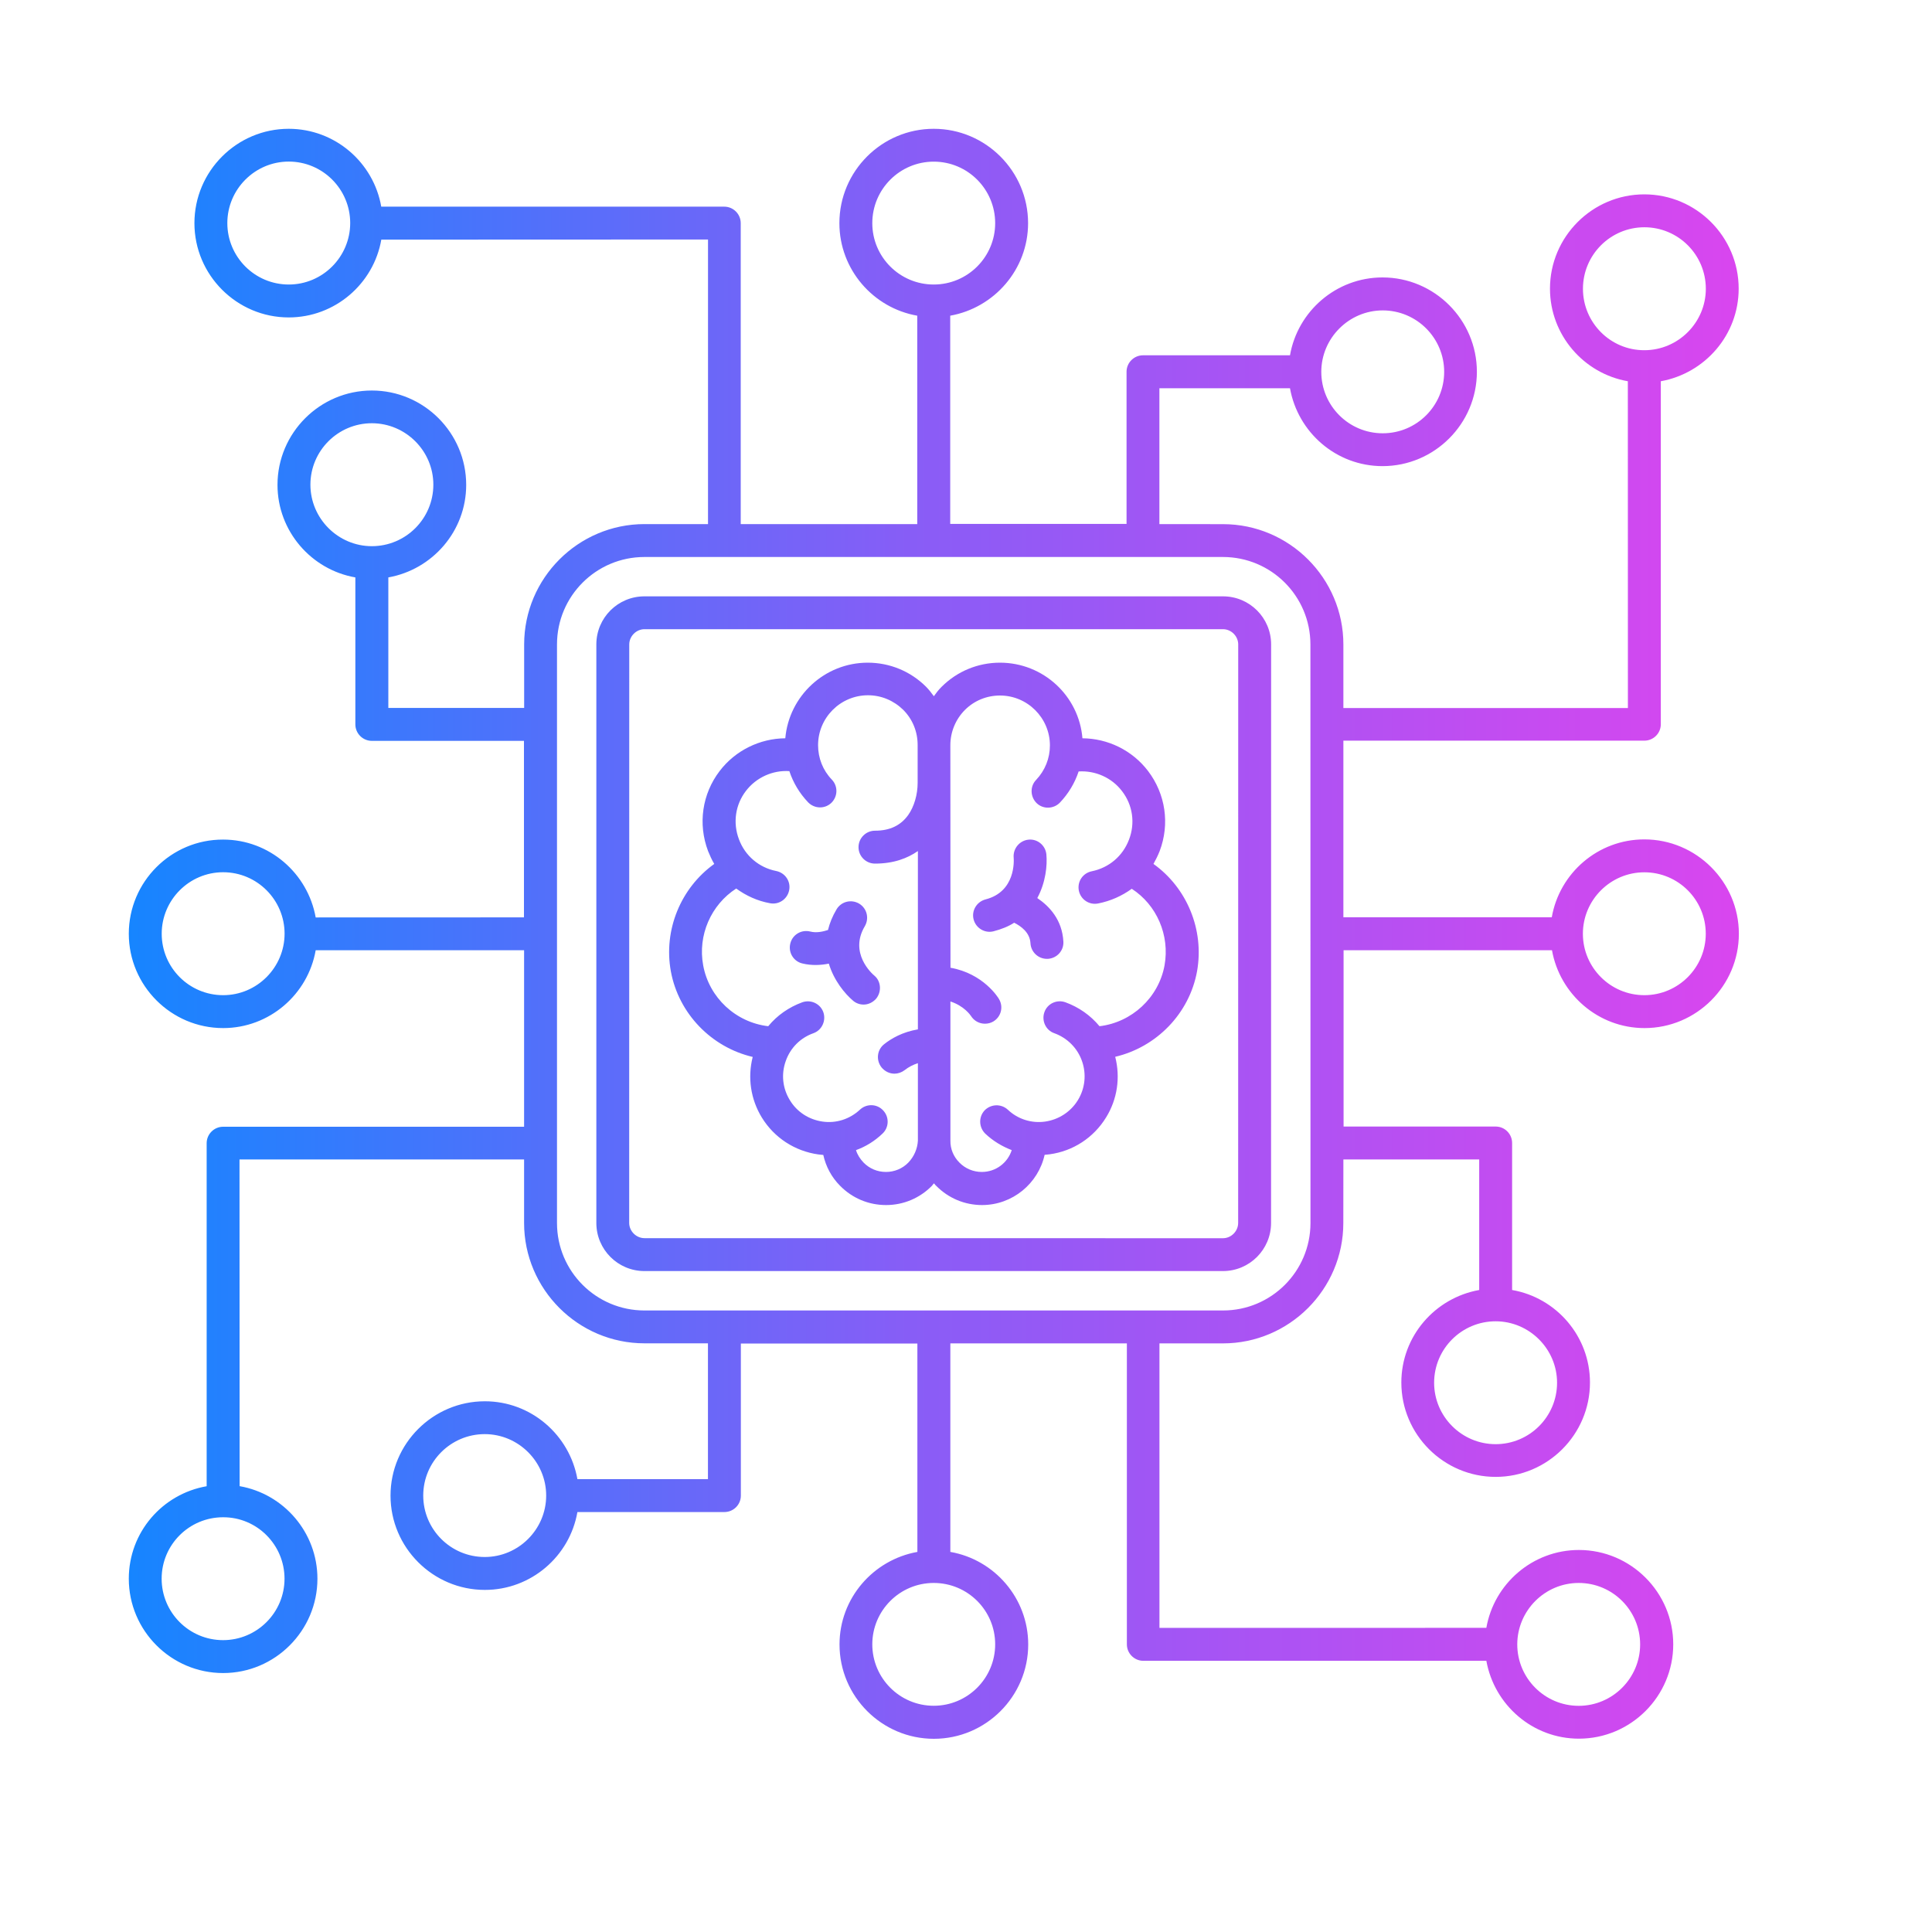 <svg width="30" height="30" viewBox="0 0 30 30" fill="none" xmlns="http://www.w3.org/2000/svg">
<path d="M25.533 13.034C24.813 13.034 24.215 13.558 24.096 14.243H20.86V11.501H25.533C25.674 11.501 25.789 11.387 25.789 11.246V5.92C26.473 5.797 26.998 5.202 26.998 4.482C26.998 3.676 26.34 3.018 25.533 3.018C24.726 3.018 24.068 3.676 24.068 4.482C24.068 5.202 24.593 5.801 25.277 5.92L25.278 10.994H20.86V10.008C20.86 8.978 20.02 8.139 18.991 8.139L18.003 8.138V6.029H20.031C20.153 6.713 20.748 7.238 21.468 7.238C22.274 7.238 22.933 6.58 22.933 5.773C22.933 4.966 22.274 4.308 21.468 4.308C20.748 4.308 20.15 4.833 20.031 5.517H17.749C17.608 5.517 17.493 5.632 17.493 5.773V8.135H14.755V4.902C15.439 4.78 15.964 4.184 15.964 3.465C15.964 2.658 15.306 2 14.499 2C13.692 2 13.034 2.658 13.034 3.465C13.034 4.184 13.559 4.783 14.243 4.902V8.138H11.502V3.465C11.502 3.324 11.387 3.209 11.246 3.209H5.92C5.801 2.524 5.203 2 4.483 2C3.677 2 3.019 2.658 3.019 3.465C3.019 4.271 3.677 4.929 4.483 4.929C5.203 4.929 5.802 4.405 5.921 3.721L10.994 3.719V8.138H10.008C8.978 8.138 8.139 8.978 8.139 10.007V10.993H6.03V8.966C6.715 8.844 7.239 8.248 7.239 7.529C7.239 6.722 6.581 6.064 5.774 6.064C4.968 6.064 4.309 6.722 4.309 7.529C4.309 8.248 4.834 8.847 5.518 8.966V11.248C5.518 11.389 5.633 11.504 5.774 11.504H8.136V14.245L4.902 14.246C4.78 13.562 4.184 13.037 3.465 13.037C2.658 13.034 2 13.692 2 14.499C2 15.306 2.658 15.964 3.465 15.964C4.184 15.964 4.783 15.439 4.902 14.755H8.138V17.496H3.465C3.324 17.496 3.209 17.611 3.209 17.752V23.078C2.524 23.197 2 23.791 2 24.514C2 25.321 2.658 25.979 3.465 25.979C4.271 25.979 4.929 25.321 4.929 24.514C4.929 23.795 4.405 23.196 3.721 23.077L3.719 18.004H8.138V18.99C8.138 20.019 8.978 20.859 10.007 20.859H10.993V22.968H8.966C8.844 22.283 8.248 21.759 7.529 21.759C6.722 21.759 6.064 22.417 6.064 23.224C6.064 24.03 6.722 24.688 7.529 24.688C8.248 24.688 8.847 24.164 8.966 23.479H11.248C11.389 23.479 11.504 23.365 11.504 23.224V20.862H14.245V24.098C13.561 24.22 13.036 24.816 13.036 25.535C13.036 26.342 13.694 27 14.501 27C15.308 27 15.966 26.342 15.966 25.535C15.966 24.816 15.441 24.217 14.757 24.098V20.86H17.498V25.533C17.498 25.674 17.613 25.789 17.754 25.789H23.08C23.203 26.474 23.798 26.998 24.517 26.998C25.324 26.998 25.982 26.34 25.982 25.533C25.982 24.727 25.324 24.068 24.517 24.068C23.798 24.068 23.199 24.593 23.08 25.277L18.004 25.278V20.86H18.99C20.019 20.86 20.859 20.02 20.859 18.991L20.86 18.004H22.969V20.031C22.284 20.153 21.76 20.748 21.76 21.468C21.76 22.275 22.418 22.933 23.225 22.933C24.031 22.933 24.689 22.275 24.689 21.468C24.689 20.748 24.165 20.15 23.48 20.031V17.749C23.48 17.608 23.366 17.493 23.225 17.493H20.863V14.755H24.099C24.221 15.439 24.817 15.964 25.536 15.964C26.343 15.964 27.001 15.306 27.001 14.499C27.001 13.692 26.34 13.034 25.533 13.034ZM24.58 4.484C24.58 3.956 25.009 3.529 25.534 3.529C26.062 3.529 26.488 3.958 26.488 4.484C26.488 5.008 26.059 5.438 25.534 5.438C25.007 5.44 24.58 5.01 24.58 4.484ZM21.471 4.82C21.999 4.82 22.425 5.249 22.425 5.774C22.425 6.302 21.997 6.728 21.471 6.728C20.944 6.728 20.517 6.3 20.517 5.774C20.517 5.25 20.947 4.82 21.471 4.82ZM13.545 3.465C13.545 2.937 13.974 2.51 14.499 2.51C15.027 2.51 15.453 2.939 15.453 3.465C15.453 3.989 15.027 4.418 14.499 4.418C13.972 4.418 13.545 3.991 13.545 3.465ZM4.484 4.418C3.956 4.418 3.53 3.989 3.53 3.464C3.53 2.939 3.958 2.509 4.484 2.509C5.011 2.509 5.438 2.938 5.438 3.464C5.437 3.989 5.01 4.418 4.484 4.418ZM4.82 7.526C4.82 6.999 5.249 6.572 5.774 6.572C6.299 6.572 6.729 7.001 6.729 7.526C6.729 8.054 6.3 8.481 5.774 8.481C5.25 8.481 4.82 8.051 4.82 7.526ZM3.465 15.453C2.937 15.453 2.511 15.024 2.511 14.499C2.511 13.974 2.939 13.544 3.465 13.544C3.992 13.544 4.419 13.973 4.419 14.499C4.418 15.023 3.991 15.453 3.465 15.453ZM4.418 24.514C4.418 25.041 3.989 25.468 3.464 25.468C2.936 25.468 2.51 25.039 2.51 24.514C2.51 23.986 2.938 23.56 3.464 23.56C3.991 23.558 4.418 23.988 4.418 24.514ZM7.527 24.177C6.999 24.177 6.572 23.749 6.572 23.223C6.572 22.696 7.001 22.269 7.527 22.269C8.051 22.269 8.481 22.698 8.481 23.223C8.481 23.748 8.051 24.177 7.527 24.177ZM15.453 25.533C15.453 26.06 15.024 26.487 14.499 26.487C13.971 26.487 13.545 26.058 13.545 25.533C13.545 25.009 13.971 24.58 14.499 24.58C15.026 24.58 15.453 25.006 15.453 25.533ZM24.514 24.58C25.042 24.58 25.468 25.009 25.468 25.534C25.468 26.058 25.04 26.488 24.514 26.488C23.987 26.488 23.56 26.059 23.56 25.534C23.561 25.009 23.988 24.58 24.514 24.58ZM24.178 21.471C24.178 21.999 23.749 22.425 23.224 22.425C22.699 22.425 22.269 21.997 22.269 21.471C22.269 20.944 22.698 20.517 23.224 20.517C23.748 20.517 24.178 20.947 24.178 21.471ZM20.349 18.991C20.349 19.741 19.741 20.349 18.991 20.349H10.007C9.257 20.349 8.649 19.741 8.649 18.991V10.007C8.649 9.257 9.257 8.649 10.007 8.649H18.99C19.74 8.649 20.348 9.257 20.348 10.007L20.349 18.991ZM25.533 15.453C25.006 15.453 24.579 15.024 24.579 14.499C24.579 13.974 25.008 13.545 25.533 13.545C26.061 13.545 26.487 13.973 26.487 14.499C26.487 15.023 26.061 15.453 25.533 15.453ZM18.991 9.26H10.007C9.594 9.26 9.26 9.594 9.26 10.007V18.99C9.26 19.402 9.594 19.737 10.007 19.737H18.99C19.403 19.737 19.737 19.402 19.737 18.99L19.738 10.007C19.738 9.594 19.404 9.26 18.991 9.26ZM19.226 18.99C19.226 19.118 19.118 19.227 18.99 19.227L10.007 19.226C9.88 19.226 9.77 19.118 9.77 18.989L9.771 10.007C9.771 9.879 9.88 9.77 10.008 9.77H18.991C19.118 9.77 19.227 9.878 19.227 10.007L19.226 18.99ZM17.911 13.415C17.946 13.352 17.979 13.287 18.007 13.216C18.167 12.795 18.099 12.33 17.827 11.972C17.58 11.649 17.202 11.467 16.808 11.464C16.754 10.806 16.2 10.29 15.528 10.29C15.186 10.29 14.863 10.423 14.621 10.665C14.574 10.711 14.537 10.76 14.501 10.811C14.463 10.759 14.425 10.71 14.381 10.665C14.139 10.423 13.816 10.29 13.474 10.29C12.803 10.29 12.251 10.809 12.194 11.464C11.8 11.467 11.419 11.652 11.175 11.972C10.903 12.328 10.835 12.793 10.995 13.216C11.023 13.284 11.053 13.352 11.091 13.415C10.572 13.787 10.3 14.439 10.417 15.083C10.539 15.743 11.049 16.262 11.688 16.412C11.607 16.731 11.655 17.067 11.829 17.352C12.023 17.668 12.343 17.875 12.707 17.926C12.732 17.929 12.759 17.931 12.784 17.934C12.824 18.113 12.911 18.279 13.045 18.413C13.235 18.606 13.487 18.712 13.759 18.712C14.028 18.712 14.281 18.606 14.471 18.413C14.482 18.402 14.49 18.385 14.504 18.375C14.515 18.388 14.523 18.402 14.537 18.413C14.727 18.606 14.98 18.712 15.249 18.712C15.722 18.712 16.122 18.378 16.221 17.932C16.246 17.929 16.274 17.927 16.298 17.924C16.662 17.875 16.983 17.666 17.176 17.35C17.35 17.068 17.399 16.731 17.317 16.41C17.956 16.26 18.468 15.741 18.588 15.081C18.702 14.436 18.43 13.786 17.911 13.415ZM14.105 18.052C14.013 18.147 13.887 18.198 13.757 18.198C13.624 18.198 13.501 18.146 13.409 18.052C13.355 17.995 13.313 17.93 13.292 17.859C13.442 17.805 13.583 17.718 13.703 17.603C13.806 17.507 13.811 17.345 13.713 17.242C13.618 17.139 13.456 17.134 13.353 17.231C13.195 17.378 12.985 17.446 12.774 17.416C12.562 17.386 12.375 17.267 12.264 17.082C12.152 16.899 12.128 16.68 12.201 16.476C12.272 16.272 12.429 16.115 12.63 16.044C12.762 15.997 12.83 15.851 12.785 15.718C12.738 15.585 12.592 15.517 12.459 15.563C12.25 15.639 12.067 15.767 11.929 15.935C11.426 15.876 11.011 15.493 10.919 14.99C10.832 14.523 11.041 14.049 11.432 13.797C11.584 13.908 11.761 13.99 11.955 14.025C12.094 14.053 12.226 13.962 12.254 13.824C12.282 13.685 12.191 13.553 12.053 13.525C11.787 13.473 11.569 13.288 11.475 13.034C11.377 12.778 11.418 12.495 11.583 12.281C11.743 12.072 11.999 11.957 12.257 11.974C12.317 12.154 12.414 12.317 12.548 12.458C12.646 12.559 12.806 12.565 12.909 12.467C13.01 12.369 13.015 12.209 12.917 12.106C12.778 11.962 12.703 11.772 12.703 11.571C12.703 11.144 13.051 10.796 13.478 10.796C13.685 10.796 13.877 10.878 14.024 11.021C14.171 11.168 14.249 11.361 14.249 11.568V12.158C14.249 12.337 14.195 12.525 14.103 12.655C13.986 12.818 13.818 12.899 13.587 12.899C13.446 12.899 13.331 13.014 13.331 13.155C13.331 13.296 13.446 13.41 13.587 13.41C13.878 13.41 14.092 13.327 14.253 13.215V15.984C14.016 16.024 13.84 16.125 13.728 16.215C13.617 16.303 13.601 16.463 13.688 16.574C13.74 16.637 13.813 16.672 13.889 16.672C13.943 16.672 14 16.653 14.046 16.618C14.108 16.569 14.176 16.534 14.253 16.509V17.713C14.246 17.837 14.194 17.959 14.105 18.052ZM18.083 14.99C17.991 15.493 17.573 15.876 17.073 15.935C16.934 15.767 16.752 15.639 16.543 15.563C16.41 15.516 16.263 15.584 16.217 15.718C16.171 15.85 16.238 15.998 16.372 16.044C16.573 16.117 16.731 16.275 16.801 16.476C16.872 16.676 16.85 16.899 16.738 17.082C16.627 17.264 16.439 17.386 16.228 17.416C16.016 17.446 15.804 17.378 15.649 17.231C15.546 17.136 15.386 17.142 15.289 17.242C15.193 17.345 15.199 17.505 15.299 17.603C15.419 17.717 15.56 17.801 15.71 17.859C15.647 18.057 15.463 18.198 15.245 18.198C15.114 18.198 14.989 18.146 14.897 18.052C14.805 17.959 14.756 17.84 14.758 17.712V17.709V17.706V15.551C14.97 15.619 15.068 15.763 15.076 15.774C15.125 15.853 15.207 15.896 15.294 15.896C15.338 15.896 15.383 15.886 15.425 15.861C15.546 15.788 15.585 15.633 15.511 15.511C15.501 15.492 15.27 15.117 14.759 15.027L14.757 11.572C14.757 11.365 14.839 11.17 14.982 11.025C15.128 10.879 15.322 10.8 15.528 10.8C15.955 10.8 16.303 11.149 16.303 11.575C16.303 11.776 16.227 11.964 16.089 12.11C15.991 12.211 15.997 12.373 16.097 12.471C16.198 12.569 16.361 12.563 16.458 12.463C16.591 12.323 16.69 12.158 16.749 11.979C17.007 11.963 17.263 12.074 17.423 12.285C17.589 12.5 17.63 12.782 17.531 13.038C17.434 13.294 17.219 13.475 16.953 13.529C16.814 13.557 16.725 13.689 16.752 13.829C16.78 13.967 16.913 14.057 17.052 14.029C17.245 13.991 17.421 13.912 17.574 13.801C17.96 14.05 18.167 14.52 18.083 14.99ZM13.605 15.507C13.553 15.566 13.483 15.599 13.41 15.599C13.353 15.599 13.296 15.58 13.25 15.542C13.117 15.43 12.948 15.223 12.87 14.963C12.748 14.988 12.603 14.996 12.457 14.96C12.321 14.927 12.237 14.789 12.272 14.65C12.305 14.514 12.443 14.43 12.582 14.465C12.68 14.49 12.783 14.465 12.857 14.441C12.882 14.338 12.925 14.229 12.99 14.12C13.063 13.998 13.218 13.96 13.34 14.031C13.462 14.104 13.5 14.259 13.429 14.382C13.182 14.797 13.537 15.118 13.581 15.153C13.679 15.237 13.694 15.397 13.605 15.507ZM16.512 14.62C16.521 14.761 16.412 14.881 16.27 14.889H16.257C16.121 14.889 16.009 14.783 16.001 14.647C15.992 14.478 15.851 14.38 15.748 14.328C15.659 14.386 15.55 14.429 15.428 14.461C15.292 14.496 15.153 14.412 15.118 14.276C15.083 14.14 15.167 14.002 15.303 13.966C15.77 13.847 15.745 13.369 15.74 13.315C15.729 13.176 15.832 13.052 15.971 13.038C16.11 13.024 16.234 13.127 16.248 13.266C16.264 13.437 16.238 13.703 16.107 13.945C16.295 14.072 16.493 14.281 16.512 14.62Z" fill="url(#paint0_linear_1775_233)"/>
<defs>
<linearGradient id="paint0_linear_1775_233" x1="2" y1="14.56" x2="27.002" y2="14.56" gradientUnits="userSpaceOnUse">
<stop stop-color="#1685FF"/>
<stop offset="0.5" stop-color="#8B5CF6"/>
<stop offset="1" stop-color="#D946EF"/>
</linearGradient>
</defs>
</svg>
